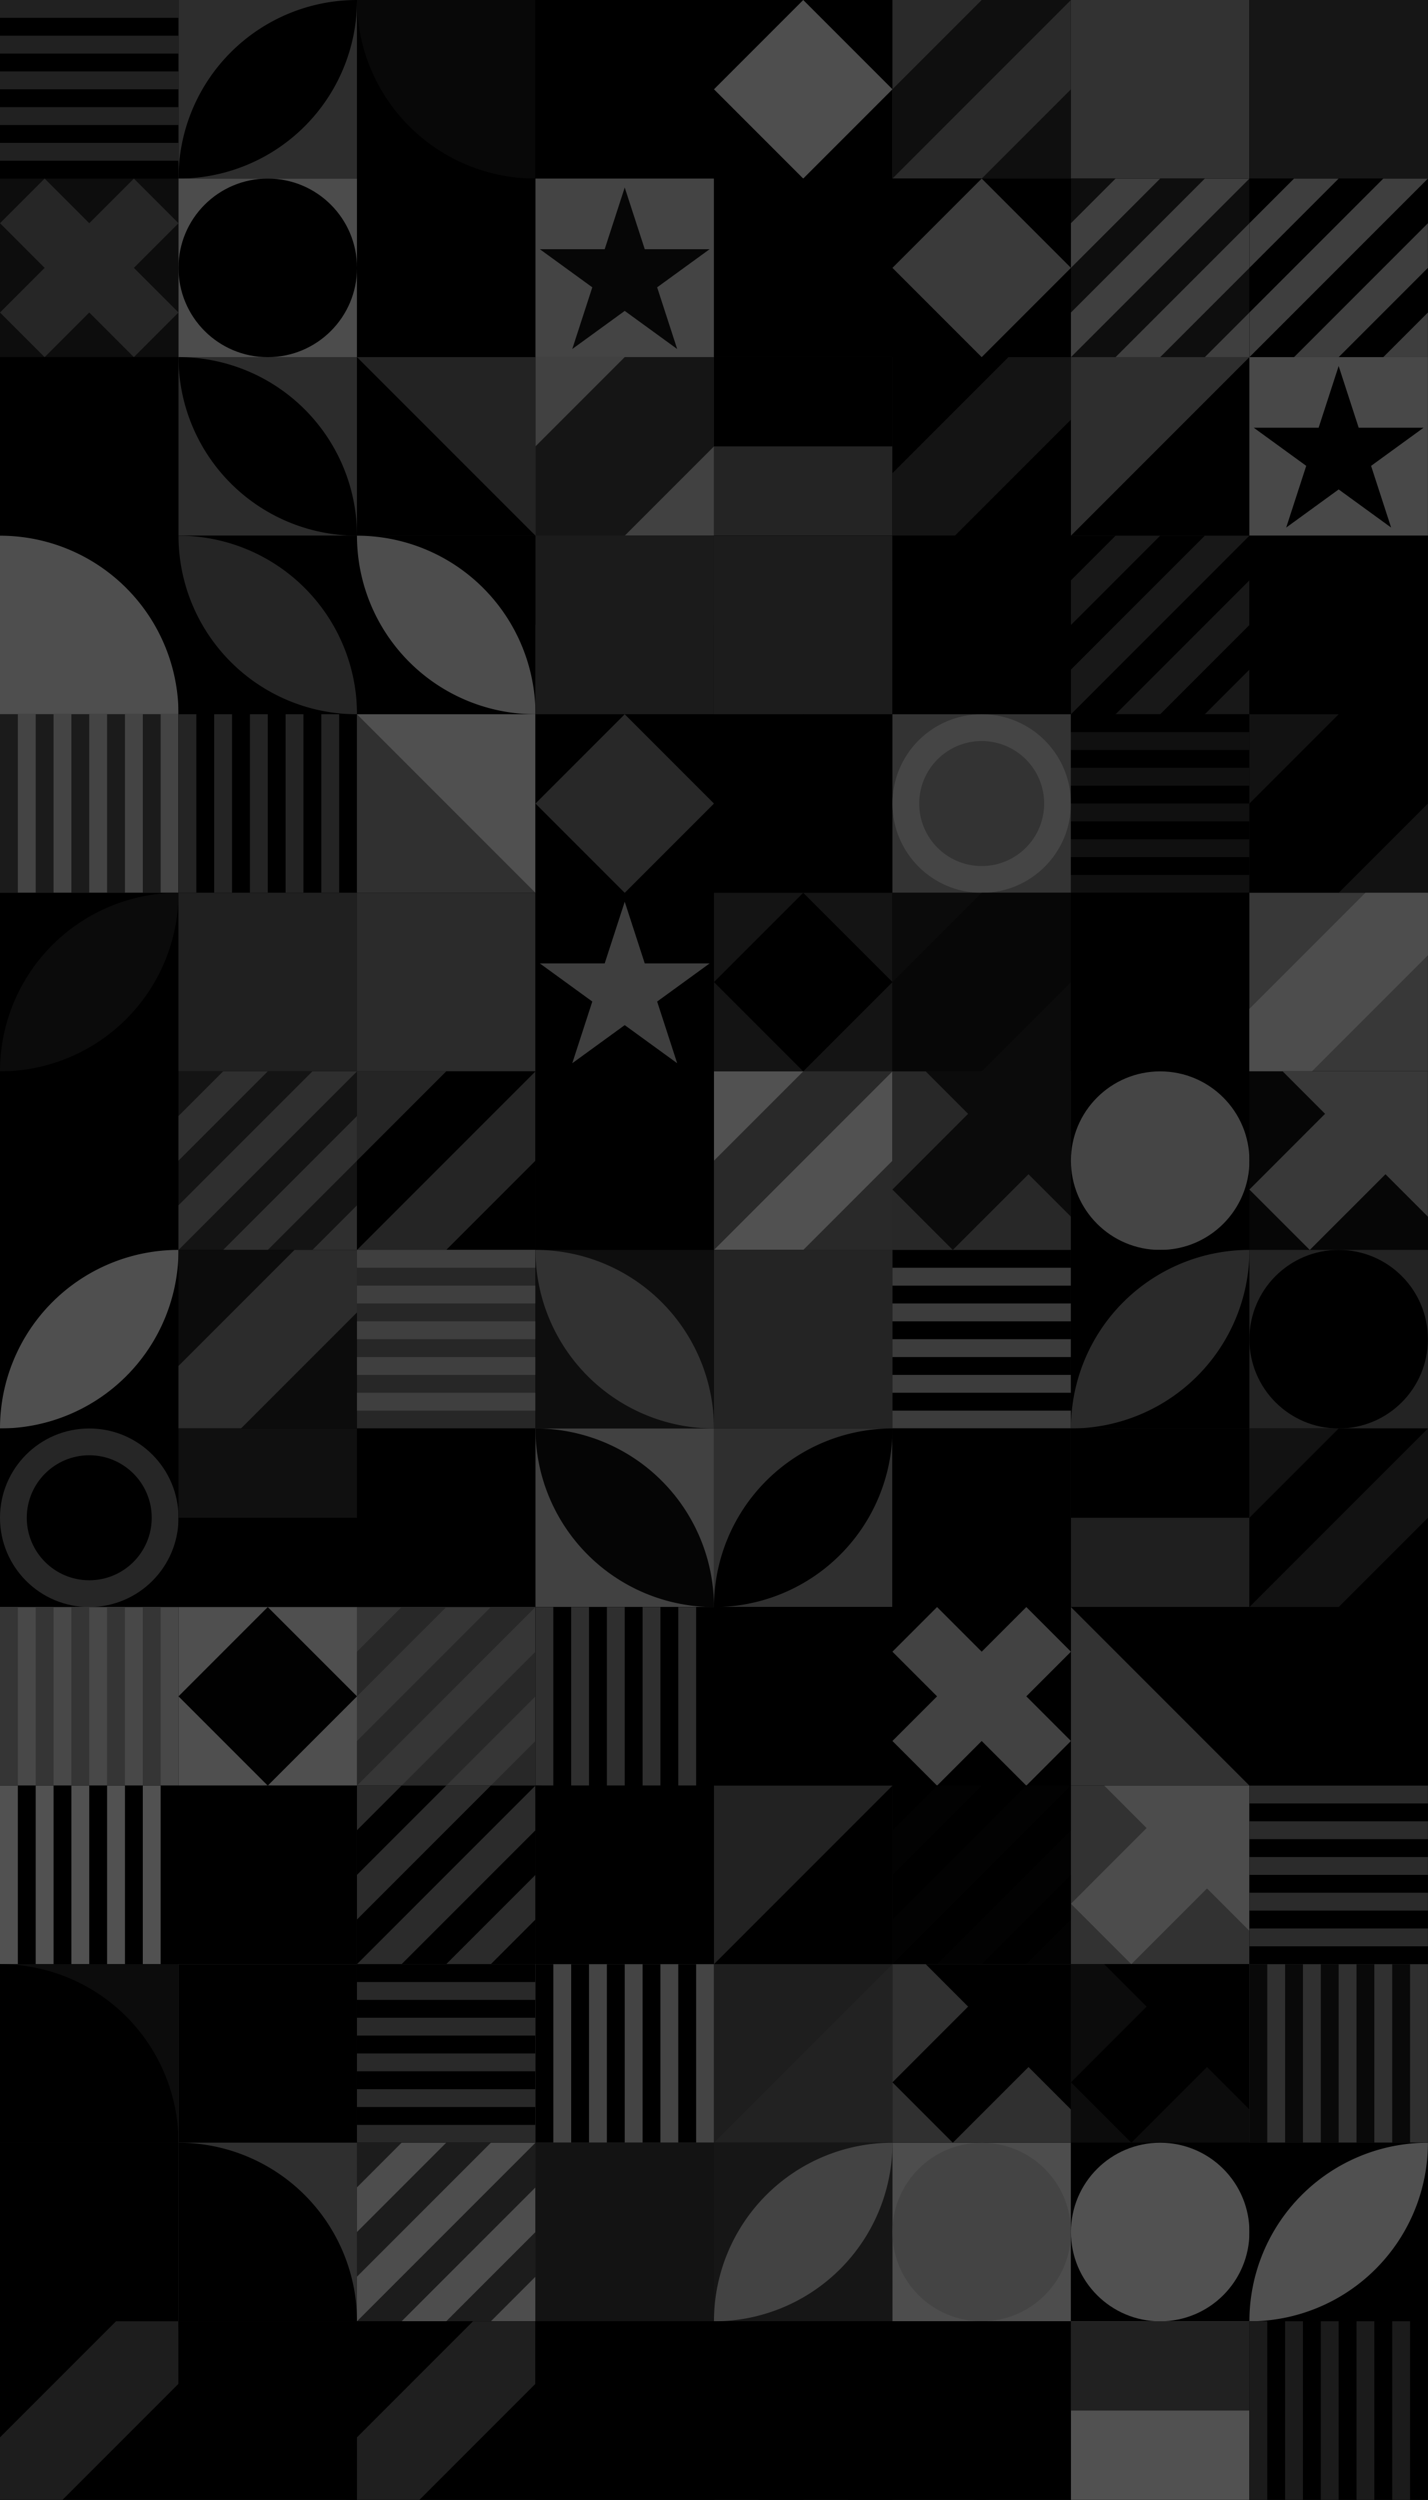<?xml version="1.0" standalone="no"?><svg xmlns:xlink="http://www.w3.org/1999/xlink" xmlns="http://www.w3.org/2000/svg" viewBox="0 0 1000 1749.999" preserveAspectRatio="xMaxYMax slice"><g transform="scale(3.002)"><rect x="0" y="0" width="333.091" height="582.909" fill="#000000"/><rect x="0" y="0" width="83.273" height="83.273" fill="#000000"/><rect x="0" y="0" width="41.64" height="41.64" fill="#000000"/><g transform="translate(0,0) scale(2.082) rotate(0)"><rect width="20" height="2" fill="#212121"/><rect y="4" width="20" height="2" fill="#212121"/><rect y="8" width="20" height="2" fill="#212121"/><rect y="12" width="20" height="2" fill="#212121"/><rect y="16" width="20" height="2" fill="#212121"/></g><rect x="41.64" y="0" width="41.64" height="41.64" fill="#2d2d2d"/><path d="M 41.64 41.64 A 41.64 41.64 0 0 1  83.28 0 L 41.64 41.64 A 41.64 41.64 0 0 0 83.28 0" fill="#000000"/><rect x="0" y="41.64" width="41.64" height="41.64" fill="#0d0d0d"/><g transform="translate(0,41.64) scale(2.082) rotate(0)"><path d="M10 5L5 0L0 5L5 10L0 15L5 20L10 15L15 20L20 15L15 10L20 5L15 0L10 5Z" fill="#262626"/></g><rect x="41.64" y="41.64" width="41.64" height="41.64" fill="#4c4c4c"/><circle cx="62.46" cy="62.46" r="20.82" fill="#000000"/><rect x="83.273" y="0" width="83.273" height="83.273" fill="#000000"/><rect x="83.27" y="0" width="41.64" height="41.64" fill="#000000"/><path d="M 83.27 0 A 41.64 41.64 0 0 0 124.91 41.64 L 124.91 0" fill="#080808"/><rect x="124.91" y="0" width="41.64" height="41.64" fill="#000000"/><g transform="translate(124.91,0) scale(2.082) rotate(0)"><rect width="2" height="20" fill="#000000"/><rect x="4" width="2" height="20" fill="#000000"/><rect x="8" width="2" height="20" fill="#000000"/><rect x="12" width="2" height="20" fill="#000000"/><rect x="16" width="2" height="20" fill="#000000"/></g><rect x="83.27" y="41.64" width="41.64" height="41.64" fill="#000000"/><g transform="translate(83.27,41.64) scale(2.082) rotate(0)"><path d="M10 0H20V10L10 20H0V10L10 0Z" fill="#000000"/></g><rect x="124.91" y="41.64" width="41.64" height="41.64" fill="#444444"/><g transform="translate(124.91,41.64) scale(2.082) rotate(0)"><path d="M10 1L12.245 7.91H19.511L13.633 12.18L15.878 19.09L10 14.82L4.122 19.09L6.367 12.18L0.489 7.91H7.755L10 1Z" fill="#060606"/></g><rect x="166.546" y="0" width="83.273" height="83.273" fill="#000000"/><rect x="166.55" y="0" width="41.64" height="41.64" fill="#000000"/><g transform="translate(166.55,0) scale(2.082) rotate(0)"><path d="M10 0L20 10L10 20L0 10L10 0Z" fill="#4e4e4e"/></g><rect x="208.18" y="0" width="41.64" height="41.64" fill="#2a2a2a"/><g transform="translate(208.18,0) scale(2.082) rotate(0)"><path d="M10 0H20L0 20V10L10 0Z" fill="#0f0f0f"/><path d="M20 10V20H10L20 10Z" fill="#0f0f0f"/></g><rect x="166.55" y="41.64" width="41.64" height="41.64" fill="#000000"/><g transform="translate(166.55,41.64) scale(2.082) rotate(0)"><rect width="2" height="20" fill="#000000"/><rect x="4" width="2" height="20" fill="#000000"/><rect x="8" width="2" height="20" fill="#000000"/><rect x="12" width="2" height="20" fill="#000000"/><rect x="16" width="2" height="20" fill="#000000"/></g><rect x="208.18" y="41.64" width="41.64" height="41.64" fill="#000000"/><g transform="translate(208.18,41.64) scale(2.082) rotate(0)"><path d="M10 0L20 10L10 20L0 10L10 0Z" fill="#3a3a3a"/></g><rect x="249.818" y="0" width="83.273" height="83.273" fill="#000000"/><rect x="249.82" y="0" width="41.64" height="41.64" fill="#000000"/><rect x="249.82" y="0" width="41.64" height="41.64" fill="#323232"/><rect x="291.45" y="0" width="41.64" height="41.64" fill="#000000"/><rect x="291.45" y="0" width="41.64" height="41.64" fill="#161616"/><rect x="249.82" y="41.64" width="41.64" height="41.64" fill="#0e0e0e"/><g transform="translate(249.82,41.64) scale(2.082) rotate(0)"><path d="M5 0H10L5 5L0 10V5L5 0Z" fill="#3f3f3f"/><path d="M20 15V20H15L20 15Z" fill="#3f3f3f"/><path d="M20 5V10L15 15L10 20H5L20 5Z" fill="#3f3f3f"/><path d="M15 0H20L5 15L0 20V15L15 0Z" fill="#3f3f3f"/></g><rect x="291.45" y="41.64" width="41.64" height="41.64" fill="#000000"/><g transform="translate(291.45,41.64) scale(2.082) rotate(0)"><path d="M5 0H10L5 5L0 10V5L5 0Z" fill="#3e3e3e"/><path d="M20 15V20H15L20 15Z" fill="#3e3e3e"/><path d="M20 5V10L15 15L10 20H5L20 5Z" fill="#3e3e3e"/><path d="M15 0H20L5 15L0 20V15L15 0Z" fill="#3e3e3e"/></g><rect x="0" y="83.273" width="83.273" height="83.273" fill="#000000"/><rect x="0" y="83.27" width="41.64" height="41.64" fill="#000000"/><g transform="translate(0,83.27) scale(2.082) rotate(0)"><rect width="20" height="10" fill="#000000"/></g><rect x="41.64" y="83.27" width="41.64" height="41.64" fill="#2c2c2c"/><path d="M 41.64 83.27 A 41.64 41.64 0 0 1  83.28 124.91 L 41.64 83.27 A 41.64 41.64 0 0 0 83.28 124.91" fill="#000000"/><rect x="0" y="124.91" width="41.64" height="41.64" fill="#000000"/><path d="M 0 124.91 A 41.64 41.64 0 0 1 41.64 166.55 L 0 166.55" fill="#4e4e4e"/><rect x="41.64" y="124.91" width="41.64" height="41.64" fill="#000000"/><path d="M 41.64 124.91 A 41.64 41.64 0 0 1  83.28 166.55 L 41.64 124.91 A 41.64 41.64 0 0 0 83.28 166.55" fill="#252525"/><rect x="83.273" y="83.273" width="83.273" height="83.273" fill="#000000"/><rect x="83.27" y="83.27" width="41.64" height="41.64" fill="#232323"/><polygon points="83.27,83.27 124.91,124.91 83.27,124.91" fill="#000000"/><rect x="124.91" y="83.27" width="41.64" height="41.64" fill="#414141"/><g transform="translate(124.91,83.27) scale(2.082) rotate(0)"><path d="M10 0H20V10L10 20H0V10L10 0Z" fill="#151515"/></g><rect x="83.27" y="124.91" width="41.64" height="41.64" fill="#000000"/><path d="M 83.27 124.91 A 41.64 41.64 0 0 1  124.91 166.55 L 83.27 124.91 A 41.64 41.64 0 0 0 124.91 166.55" fill="#4d4d4d"/><rect x="124.91" y="124.91" width="41.64" height="41.64" fill="#1b1b1b"/><g transform="translate(124.91,124.91) scale(2.082) rotate(0)"><path d="M10 0H20V10L10 20H0V10L10 0Z" fill="#1b1b1b"/></g><rect x="166.546" y="83.273" width="83.273" height="83.273" fill="#000000"/><rect x="166.55" y="83.27" width="41.64" height="41.64" fill="#242424"/><g transform="translate(166.55,83.27) scale(2.082) rotate(0)"><rect width="20" height="10" fill="#000000"/></g><rect x="208.18" y="83.27" width="41.64" height="41.64" fill="#000000"/><g transform="translate(208.18,83.27) scale(2.082) rotate(0)"><path d="M13 0H20V7L7 20H0V13L13 0Z" fill="#141414"/></g><rect x="166.55" y="124.91" width="41.64" height="41.64" fill="#000000"/><rect x="166.55" y="124.91" width="41.64" height="41.64" fill="#1c1c1c"/><rect x="208.18" y="124.91" width="41.64" height="41.64" fill="#000000"/><g transform="translate(208.18,124.91) scale(2.082) rotate(0)"><path d="M10 5L5 0L0 5L5 10L0 15L5 20L10 15L15 20L20 15L15 10L20 5L15 0L10 5Z" fill="#000000"/></g><rect x="249.818" y="83.273" width="83.273" height="83.273" fill="#000000"/><rect x="249.82" y="83.27" width="41.64" height="41.64" fill="#2e2e2e"/><polygon points="291.46,83.27 291.46,124.91 249.82,124.91" fill="#000000"/><rect x="291.45" y="83.27" width="41.64" height="41.64" fill="#484848"/><g transform="translate(291.45,83.27) scale(2.082) rotate(0)"><path d="M10 1L12.245 7.91H19.511L13.633 12.18L15.878 19.09L10 14.82L4.122 19.09L6.367 12.18L0.489 7.91H7.755L10 1Z" fill="#000000"/></g><rect x="249.82" y="124.91" width="41.64" height="41.64" fill="#000000"/><g transform="translate(249.82,124.91) scale(2.082) rotate(0)"><path d="M5 0H10L5 5L0 10V5L5 0Z" fill="#181818"/><path d="M20 15V20H15L20 15Z" fill="#181818"/><path d="M20 5V10L15 15L10 20H5L20 5Z" fill="#181818"/><path d="M15 0H20L5 15L0 20V15L15 0Z" fill="#181818"/></g><rect x="291.45" y="124.91" width="41.64" height="41.64" fill="#000000"/><g transform="translate(291.45,124.91) scale(2.082) rotate(0)"><path d="M10 0L20 10L10 20L0 10L10 0Z" fill="#000000"/></g><rect x="0" y="166.546" width="83.273" height="83.273" fill="#000000"/><rect x="0" y="166.55" width="41.64" height="41.64" fill="#444444"/><g transform="translate(0,166.55) scale(2.082) rotate(0)"><rect width="2" height="20" fill="#1b1b1b"/><rect x="4" width="2" height="20" fill="#1b1b1b"/><rect x="8" width="2" height="20" fill="#1b1b1b"/><rect x="12" width="2" height="20" fill="#1b1b1b"/><rect x="16" width="2" height="20" fill="#1b1b1b"/></g><rect x="41.64" y="166.55" width="41.64" height="41.64" fill="#000000"/><g transform="translate(41.64,166.55) scale(2.082) rotate(0)"><rect width="2" height="20" fill="#242424"/><rect x="4" width="2" height="20" fill="#242424"/><rect x="8" width="2" height="20" fill="#242424"/><rect x="12" width="2" height="20" fill="#242424"/><rect x="16" width="2" height="20" fill="#242424"/></g><rect x="0" y="208.18" width="41.64" height="41.64" fill="#000000"/><path d="M 0 249.82 A 41.64 41.64 0 0 1  41.64 208.18 L 0 249.82 A 41.64 41.64 0 0 0 41.64 208.18" fill="#0b0b0b"/><rect x="41.64" y="208.18" width="41.64" height="41.64" fill="#0c0c0c"/><rect x="41.64" y="208.18" width="41.64" height="41.64" fill="#202020"/><rect x="83.273" y="166.546" width="83.273" height="83.273" fill="#000000"/><rect x="83.27" y="166.55" width="41.64" height="41.64" fill="#505050"/><polygon points="83.27,166.55 124.91,208.19 83.27,208.19" fill="#303030"/><rect x="124.91" y="166.55" width="41.64" height="41.64" fill="#000000"/><g transform="translate(124.91,166.55) scale(2.082) rotate(0)"><path d="M10 0L20 10L10 20L0 10L10 0Z" fill="#282828"/></g><rect x="83.27" y="208.18" width="41.64" height="41.64" fill="#070707"/><rect x="83.27" y="208.18" width="41.64" height="41.64" fill="#2b2b2b"/><rect x="124.91" y="208.18" width="41.64" height="41.64" fill="#000000"/><g transform="translate(124.91,208.18) scale(2.082) rotate(0)"><path d="M10 1L12.245 7.91H19.511L13.633 12.18L15.878 19.09L10 14.82L4.122 19.09L6.367 12.18L0.489 7.91H7.755L10 1Z" fill="#3e3e3e"/></g><rect x="166.546" y="166.546" width="83.273" height="83.273" fill="#000000"/><rect x="166.55" y="166.55" width="41.64" height="41.64" fill="#000000"/><circle cx="187.37" cy="187.37" r="20.82" fill="#000000"/><rect x="208.18" y="166.55" width="41.64" height="41.64" fill="#333333"/><g transform="translate(208.18,166.55) scale(2.082) rotate(0)"><path fill-rule="evenodd" clip-rule="evenodd" d="M10 20C15.523 20 20 15.523 20 10C20 4.477 15.523 0 10 0C4.477 0 0 4.477 0 10C0 15.523 4.477 20 10 20ZM10 17C13.866 17 17 13.866 17 10C17 6.134 13.866 3 10 3C6.134 3 3 6.134 3 10C3 13.866 6.134 17 10 17Z" fill="#454545"/></g><rect x="166.55" y="208.18" width="41.64" height="41.64" fill="#141414"/><g transform="translate(166.55,208.18) scale(2.082) rotate(0)"><path d="M10 0L20 10L10 20L0 10L10 0Z" fill="#000000"/></g><rect x="208.18" y="208.18" width="41.64" height="41.64" fill="#0b0b0b"/><g transform="translate(208.18,208.18) scale(2.082) rotate(0)"><path d="M10 0H20V10L10 20H0V10L10 0Z" fill="#070707"/></g><rect x="249.818" y="166.546" width="83.273" height="83.273" fill="#000000"/><rect x="249.82" y="166.55" width="41.64" height="41.64" fill="#101010"/><g transform="translate(249.82,166.55) scale(2.082) rotate(0)"><rect width="20" height="2" fill="#000000"/><rect y="4" width="20" height="2" fill="#000000"/><rect y="8" width="20" height="2" fill="#000000"/><rect y="12" width="20" height="2" fill="#000000"/><rect y="16" width="20" height="2" fill="#000000"/></g><rect x="291.45" y="166.55" width="41.64" height="41.64" fill="#121212"/><g transform="translate(291.45,166.55) scale(2.082) rotate(0)"><path d="M10 0H20V10L10 20H0V10L10 0Z" fill="#000000"/></g><rect x="249.82" y="208.18" width="41.64" height="41.64" fill="#000000"/><polygon points="249.82,208.18 291.46,208.18 291.46,249.82" fill="#000000"/><rect x="291.45" y="208.18" width="41.64" height="41.64" fill="#383838"/><g transform="translate(291.45,208.18) scale(2.082) rotate(0)"><path d="M13 0H20V7L7 20H0V13L13 0Z" fill="#4d4d4d"/></g><rect x="0" y="249.818" width="83.273" height="83.273" fill="#000000"/><rect x="0" y="249.82" width="41.64" height="41.64" fill="#000000"/><g transform="translate(0,249.82) scale(2.082) rotate(0)"><path d="M10 5L5 0L0 5L5 10L0 15L5 20L10 15L15 20L20 15L15 10L20 5L15 0L10 5Z" fill="#000000"/></g><rect x="41.64" y="249.82" width="41.64" height="41.64" fill="#141414"/><g transform="translate(41.64,249.82) scale(2.082) rotate(0)"><path d="M5 0H10L5 5L0 10V5L5 0Z" fill="#2f2f2f"/><path d="M20 15V20H15L20 15Z" fill="#2f2f2f"/><path d="M20 5V10L15 15L10 20H5L20 5Z" fill="#2f2f2f"/><path d="M15 0H20L5 15L0 20V15L15 0Z" fill="#2f2f2f"/></g><rect x="0" y="291.45" width="41.64" height="41.64" fill="#000000"/><path d="M 0 333.09 A 41.64 41.64 0 0 1  41.64 291.45 L 0 333.09 A 41.64 41.64 0 0 0 41.64 291.45" fill="#4f4f4f"/><rect x="41.64" y="291.45" width="41.64" height="41.64" fill="#0c0c0c"/><g transform="translate(41.64,291.45) scale(2.082) rotate(0)"><path d="M13 0H20V7L7 20H0V13L13 0Z" fill="#2c2c2c"/></g><rect x="83.273" y="249.818" width="83.273" height="83.273" fill="#000000"/><rect x="83.27" y="249.82" width="41.64" height="41.64" fill="#252525"/><g transform="translate(83.27,249.82) scale(2.082) rotate(0)"><path d="M10 0H20L0 20V10L10 0Z" fill="#000000"/><path d="M20 10V20H10L20 10Z" fill="#000000"/></g><rect x="124.91" y="249.82" width="41.64" height="41.64" fill="#000000"/><polygon points="124.91,249.82 166.55,291.46 124.91,291.46" fill="#000000"/><rect x="83.27" y="291.45" width="41.64" height="41.64" fill="#272727"/><g transform="translate(83.27,291.45) scale(2.082) rotate(0)"><rect width="20" height="2" fill="#3f3f3f"/><rect y="4" width="20" height="2" fill="#3f3f3f"/><rect y="8" width="20" height="2" fill="#3f3f3f"/><rect y="12" width="20" height="2" fill="#3f3f3f"/><rect y="16" width="20" height="2" fill="#3f3f3f"/></g><rect x="124.91" y="291.45" width="41.64" height="41.64" fill="#0e0e0e"/><path d="M 124.91 291.45 A 41.64 41.64 0 0 1  166.55 333.09 L 124.91 291.45 A 41.64 41.64 0 0 0 166.55 333.09" fill="#323232"/><rect x="166.546" y="249.818" width="83.273" height="83.273" fill="#000000"/><rect x="166.55" y="249.82" width="41.64" height="41.64" fill="#515151"/><g transform="translate(166.55,249.82) scale(2.082) rotate(0)"><path d="M10 0H20L0 20V10L10 0Z" fill="#292929"/><path d="M20 10V20H10L20 10Z" fill="#292929"/></g><rect x="208.18" y="249.82" width="41.64" height="41.64" fill="#282828"/><g transform="translate(208.18,249.82) scale(2.082) rotate(0)"><path d="M19.998 0.002L3.727 -7.68637e-07L8.478 4.754L0 13.235L6.766 20L15.246 11.521L20 16.275L19.998 0.002Z" fill="#0b0b0b"/></g><rect x="166.55" y="291.45" width="41.64" height="41.64" fill="#171717"/><rect x="166.55" y="291.45" width="41.64" height="41.64" fill="#242424"/><rect x="208.18" y="291.45" width="41.64" height="41.64" fill="#3c3c3c"/><g transform="translate(208.18,291.45) scale(2.082) rotate(0)"><rect width="20" height="2" fill="#000000"/><rect y="4" width="20" height="2" fill="#000000"/><rect y="8" width="20" height="2" fill="#000000"/><rect y="12" width="20" height="2" fill="#000000"/><rect y="16" width="20" height="2" fill="#000000"/></g><rect x="249.818" y="249.818" width="83.273" height="83.273" fill="#000000"/><rect x="249.82" y="249.82" width="41.64" height="41.64" fill="#000000"/><circle cx="270.64" cy="270.64" r="20.82" fill="#454545"/><rect x="291.45" y="249.82" width="41.64" height="41.64" fill="#060606"/><g transform="translate(291.45,249.82) scale(2.082) rotate(0)"><path d="M19.998 0.002L3.727 -7.68637e-07L8.478 4.754L0 13.235L6.766 20L15.246 11.521L20 16.275L19.998 0.002Z" fill="#393939"/></g><rect x="249.82" y="291.45" width="41.64" height="41.64" fill="#000000"/><path d="M 249.82 333.09 A 41.64 41.64 0 0 1  291.46 291.45 L 249.82 333.09 A 41.64 41.64 0 0 0 291.46 291.45" fill="#2a2a2a"/><rect x="291.45" y="291.45" width="41.64" height="41.64" fill="#232323"/><circle cx="312.27" cy="312.27" r="20.82" fill="#000000"/><rect x="0" y="333.091" width="83.273" height="83.273" fill="#000000"/><rect x="0" y="333.09" width="41.64" height="41.64" fill="#000000"/><g transform="translate(0,333.09) scale(2.082) rotate(0)"><path fill-rule="evenodd" clip-rule="evenodd" d="M10 20C15.523 20 20 15.523 20 10C20 4.477 15.523 0 10 0C4.477 0 0 4.477 0 10C0 15.523 4.477 20 10 20ZM10 17C13.866 17 17 13.866 17 10C17 6.134 13.866 3 10 3C6.134 3 3 6.134 3 10C3 13.866 6.134 17 10 17Z" fill="#262626"/></g><rect x="41.64" y="333.09" width="41.64" height="41.64" fill="#000000"/><g transform="translate(41.64,333.09) scale(2.082) rotate(0)"><rect width="20" height="10" fill="#101010"/></g><rect x="0" y="374.73" width="41.64" height="41.64" fill="#484848"/><g transform="translate(0,374.73) scale(2.082) rotate(0)"><rect width="2" height="20" fill="#353535"/><rect x="4" width="2" height="20" fill="#353535"/><rect x="8" width="2" height="20" fill="#353535"/><rect x="12" width="2" height="20" fill="#353535"/><rect x="16" width="2" height="20" fill="#353535"/></g><rect x="41.64" y="374.73" width="41.64" height="41.64" fill="#4f4f4f"/><g transform="translate(41.64,374.73) scale(2.082) rotate(0)"><path d="M10 0L20 10L10 20L0 10L10 0Z" fill="#010101"/></g><rect x="83.273" y="333.091" width="83.273" height="83.273" fill="#000000"/><rect x="83.27" y="333.09" width="41.64" height="41.64" fill="#000000"/><path d="M 83.27 374.73 A 41.64 41.64 0 0 1  124.91 333.09 L 83.27 374.73 A 41.64 41.64 0 0 0 124.91 333.09" fill="#000000"/><rect x="124.91" y="333.09" width="41.64" height="41.64" fill="#414141"/><path d="M 124.91 333.09 A 41.64 41.64 0 0 1  166.55 374.73 L 124.91 333.09 A 41.64 41.64 0 0 0 166.55 374.73" fill="#050505"/><rect x="83.27" y="374.73" width="41.64" height="41.64" fill="#363636"/><g transform="translate(83.27,374.73) scale(2.082) rotate(0)"><path d="M5 0H10L5 5L0 10V5L5 0Z" fill="#282828"/><path d="M20 15V20H15L20 15Z" fill="#282828"/><path d="M20 5V10L15 15L10 20H5L20 5Z" fill="#282828"/><path d="M15 0H20L5 15L0 20V15L15 0Z" fill="#282828"/></g><rect x="124.91" y="374.73" width="41.64" height="41.64" fill="#000000"/><g transform="translate(124.91,374.73) scale(2.082) rotate(0)"><rect width="2" height="20" fill="#2f2f2f"/><rect x="4" width="2" height="20" fill="#2f2f2f"/><rect x="8" width="2" height="20" fill="#2f2f2f"/><rect x="12" width="2" height="20" fill="#2f2f2f"/><rect x="16" width="2" height="20" fill="#2f2f2f"/></g><rect x="166.546" y="333.091" width="83.273" height="83.273" fill="#000000"/><rect x="166.55" y="333.09" width="41.64" height="41.64" fill="#2f2f2f"/><path d="M 166.55 374.73 A 41.64 41.64 0 0 1  208.19 333.09 L 166.55 374.73 A 41.64 41.64 0 0 0 208.19 333.09" fill="#000000"/><rect x="208.18" y="333.09" width="41.64" height="41.64" fill="#000000"/><rect x="208.18" y="333.09" width="41.64" height="41.64" fill="#000000"/><rect x="166.55" y="374.73" width="41.64" height="41.64" fill="#000000"/><g transform="translate(166.55,374.73) scale(2.082) rotate(0)"><rect width="20" height="10" fill="#000000"/></g><rect x="208.18" y="374.73" width="41.64" height="41.64" fill="#000000"/><g transform="translate(208.18,374.73) scale(2.082) rotate(0)"><path d="M10 5L5 0L0 5L5 10L0 15L5 20L10 15L15 20L20 15L15 10L20 5L15 0L10 5Z" fill="#424242"/></g><rect x="249.818" y="333.091" width="83.273" height="83.273" fill="#000000"/><rect x="249.82" y="333.09" width="41.64" height="41.64" fill="#1f1f1f"/><g transform="translate(249.82,333.09) scale(2.082) rotate(0)"><rect width="20" height="10" fill="#000000"/></g><rect x="291.45" y="333.09" width="41.64" height="41.64" fill="#121212"/><g transform="translate(291.45,333.09) scale(2.082) rotate(0)"><path d="M10 0H20L0 20V10L10 0Z" fill="#000000"/><path d="M20 10V20H10L20 10Z" fill="#000000"/></g><rect x="249.82" y="374.73" width="41.64" height="41.64" fill="#000000"/><polygon points="249.82,374.73 291.46,416.37 249.82,416.37" fill="#333333"/><rect x="291.45" y="374.73" width="41.64" height="41.64" fill="#000000"/><path d="M 291.45 416.37 A 41.64 41.64 0 0 1  333.09 374.73 L 291.45 416.37 A 41.64 41.64 0 0 0 333.09 374.73" fill="#000000"/><rect x="0" y="416.364" width="83.273" height="83.273" fill="#000000"/><rect x="0" y="416.36" width="41.64" height="41.64" fill="#000000"/><g transform="translate(0,416.36) scale(2.082) rotate(0)"><rect width="2" height="20" fill="#515151"/><rect x="4" width="2" height="20" fill="#515151"/><rect x="8" width="2" height="20" fill="#515151"/><rect x="12" width="2" height="20" fill="#515151"/><rect x="16" width="2" height="20" fill="#515151"/></g><rect x="41.64" y="416.36" width="41.64" height="41.64" fill="#000000"/><g transform="translate(41.64,416.36) scale(2.082) rotate(0)"><path fill-rule="evenodd" clip-rule="evenodd" d="M10 20C15.523 20 20 15.523 20 10C20 4.477 15.523 0 10 0C4.477 0 0 4.477 0 10C0 15.523 4.477 20 10 20ZM10 17C13.866 17 17 13.866 17 10C17 6.134 13.866 3 10 3C6.134 3 3 6.134 3 10C3 13.866 6.134 17 10 17Z" fill="#000000"/></g><rect x="0" y="458" width="41.64" height="41.64" fill="#0c0c0c"/><path d="M 0 458 A 41.64 41.64 0 0 1 41.64 499.64 L 0 499.64" fill="#000000"/><rect x="41.64" y="458" width="41.64" height="41.64" fill="#434343"/><rect x="41.64" y="458" width="41.64" height="41.64" fill="#000000"/><rect x="83.273" y="416.364" width="83.273" height="83.273" fill="#000000"/><rect x="83.27" y="416.36" width="41.64" height="41.64" fill="#2b2b2b"/><g transform="translate(83.27,416.36) scale(2.082) rotate(0)"><path d="M5 0H10L5 5L0 10V5L5 0Z" fill="#000000"/><path d="M20 15V20H15L20 15Z" fill="#000000"/><path d="M20 5V10L15 15L10 20H5L20 5Z" fill="#000000"/><path d="M15 0H20L5 15L0 20V15L15 0Z" fill="#000000"/></g><rect x="124.91" y="416.36" width="41.64" height="41.64" fill="#000000"/><path d="M 124.91 416.36 A 41.64 41.64 0 0 1  166.55 458 L 124.91 416.36 A 41.64 41.64 0 0 0 166.55 458" fill="#000000"/><rect x="83.27" y="458" width="41.64" height="41.64" fill="#292929"/><g transform="translate(83.27,458) scale(2.082) rotate(0)"><rect width="20" height="2" fill="#000000"/><rect y="4" width="20" height="2" fill="#000000"/><rect y="8" width="20" height="2" fill="#000000"/><rect y="12" width="20" height="2" fill="#000000"/><rect y="16" width="20" height="2" fill="#000000"/></g><rect x="124.91" y="458" width="41.64" height="41.64" fill="#444444"/><g transform="translate(124.91,458) scale(2.082) rotate(0)"><rect width="2" height="20" fill="#000000"/><rect x="4" width="2" height="20" fill="#000000"/><rect x="8" width="2" height="20" fill="#000000"/><rect x="12" width="2" height="20" fill="#000000"/><rect x="16" width="2" height="20" fill="#000000"/></g><rect x="166.546" y="416.364" width="83.273" height="83.273" fill="#000000"/><rect x="166.55" y="416.36" width="41.64" height="41.64" fill="#222222"/><polygon points="208.19,416.36 208.19,458 166.55,458" fill="#000000"/><rect x="208.18" y="416.36" width="41.64" height="41.64" fill="#000000"/><g transform="translate(208.18,416.36) scale(2.082) rotate(0)"><path d="M5 0H10L5 5L0 10V5L5 0Z" fill="#020202"/><path d="M20 15V20H15L20 15Z" fill="#020202"/><path d="M20 5V10L15 15L10 20H5L20 5Z" fill="#020202"/><path d="M15 0H20L5 15L0 20V15L15 0Z" fill="#020202"/></g><rect x="166.55" y="458" width="41.64" height="41.64" fill="#1e1e1e"/><polygon points="208.19,458 208.19,499.64 166.55,499.64" fill="#222222"/><rect x="208.18" y="458" width="41.64" height="41.64" fill="#303030"/><g transform="translate(208.18,458) scale(2.082) rotate(0)"><path d="M19.998 0.002L3.727 -7.68637e-07L8.478 4.754L0 13.235L6.766 20L15.246 11.521L20 16.275L19.998 0.002Z" fill="#000000"/></g><rect x="249.818" y="416.364" width="83.273" height="83.273" fill="#000000"/><rect x="249.82" y="416.36" width="41.64" height="41.64" fill="#323232"/><g transform="translate(249.82,416.36) scale(2.082) rotate(0)"><path d="M19.998 0.002L3.727 -7.68637e-07L8.478 4.754L0 13.235L6.766 20L15.246 11.521L20 16.275L19.998 0.002Z" fill="#4c4c4c"/></g><rect x="291.45" y="416.36" width="41.64" height="41.64" fill="#000000"/><g transform="translate(291.45,416.36) scale(2.082) rotate(0)"><rect width="20" height="2" fill="#2b2b2b"/><rect y="4" width="20" height="2" fill="#2b2b2b"/><rect y="8" width="20" height="2" fill="#2b2b2b"/><rect y="12" width="20" height="2" fill="#2b2b2b"/><rect y="16" width="20" height="2" fill="#2b2b2b"/></g><rect x="249.82" y="458" width="41.64" height="41.64" fill="#0c0c0c"/><g transform="translate(249.82,458) scale(2.082) rotate(0)"><path d="M19.998 0.002L3.727 -7.68637e-07L8.478 4.754L0 13.235L6.766 20L15.246 11.521L20 16.275L19.998 0.002Z" fill="#000000"/></g><rect x="291.45" y="458" width="41.64" height="41.64" fill="#303030"/><g transform="translate(291.45,458) scale(2.082) rotate(0)"><rect width="2" height="20" fill="#090909"/><rect x="4" width="2" height="20" fill="#090909"/><rect x="8" width="2" height="20" fill="#090909"/><rect x="12" width="2" height="20" fill="#090909"/><rect x="16" width="2" height="20" fill="#090909"/></g><rect x="0" y="499.637" width="83.273" height="83.273" fill="#000000"/><rect x="0" y="499.64" width="41.64" height="41.64" fill="#000000"/><g transform="translate(0,499.64) scale(2.082) rotate(0)"><path d="M5 0H10L5 5L0 10V5L5 0Z" fill="#000000"/><path d="M20 15V20H15L20 15Z" fill="#000000"/><path d="M20 5V10L15 15L10 20H5L20 5Z" fill="#000000"/><path d="M15 0H20L5 15L0 20V15L15 0Z" fill="#000000"/></g><rect x="41.64" y="499.64" width="41.64" height="41.64" fill="#2f2f2f"/><path d="M 41.64 499.64 A 41.64 41.64 0 0 1 83.28 541.28 L 41.64 541.28" fill="#000000"/><rect x="0" y="541.27" width="41.64" height="41.64" fill="#000000"/><g transform="translate(0,541.27) scale(2.082) rotate(0)"><path d="M13 0H20V7L7 20H0V13L13 0Z" fill="#1d1d1d"/></g><rect x="41.64" y="541.27" width="41.64" height="41.64" fill="#000000"/><path d="M 41.64 541.27 A 41.64 41.64 0 0 1  83.28 582.91 L 41.64 541.27 A 41.64 41.64 0 0 0 83.28 582.91" fill="#000000"/><rect x="83.273" y="499.637" width="83.273" height="83.273" fill="#000000"/><rect x="83.27" y="499.64" width="41.64" height="41.64" fill="#1c1c1c"/><g transform="translate(83.27,499.64) scale(2.082) rotate(0)"><path d="M5 0H10L5 5L0 10V5L5 0Z" fill="#4d4d4d"/><path d="M20 15V20H15L20 15Z" fill="#4d4d4d"/><path d="M20 5V10L15 15L10 20H5L20 5Z" fill="#4d4d4d"/><path d="M15 0H20L5 15L0 20V15L15 0Z" fill="#4d4d4d"/></g><rect x="124.91" y="499.64" width="41.64" height="41.64" fill="#2c2c2c"/><rect x="124.91" y="499.64" width="41.64" height="41.64" fill="#131313"/><rect x="83.27" y="541.27" width="41.64" height="41.64" fill="#000000"/><g transform="translate(83.27,541.27) scale(2.082) rotate(0)"><path d="M13 0H20V7L7 20H0V13L13 0Z" fill="#1f1f1f"/></g><rect x="124.91" y="541.27" width="41.64" height="41.64" fill="#000000"/><rect x="124.91" y="541.27" width="41.64" height="41.64" fill="#000000"/><rect x="166.546" y="499.637" width="83.273" height="83.273" fill="#000000"/><rect x="166.55" y="499.64" width="41.64" height="41.64" fill="#161616"/><path d="M 166.55 541.28 A 41.64 41.64 0 0 1  208.19 499.64 L 166.55 541.28 A 41.64 41.64 0 0 0 208.19 499.64" fill="#434343"/><rect x="208.18" y="499.64" width="41.64" height="41.64" fill="#4d4d4d"/><circle cx="229" cy="520.46" r="20.82" fill="#444444"/><rect x="166.55" y="541.27" width="41.64" height="41.64" fill="#000000"/><g transform="translate(166.55,541.27) scale(2.082) rotate(0)"><path d="M5 0H10L5 5L0 10V5L5 0Z" fill="#000000"/><path d="M20 15V20H15L20 15Z" fill="#000000"/><path d="M20 5V10L15 15L10 20H5L20 5Z" fill="#000000"/><path d="M15 0H20L5 15L0 20V15L15 0Z" fill="#000000"/></g><rect x="208.18" y="541.27" width="41.64" height="41.64" fill="#000000"/><g transform="translate(208.18,541.27) scale(2.082) rotate(0)"><path fill-rule="evenodd" clip-rule="evenodd" d="M10 20C15.523 20 20 15.523 20 10C20 4.477 15.523 0 10 0C4.477 0 0 4.477 0 10C0 15.523 4.477 20 10 20ZM10 17C13.866 17 17 13.866 17 10C17 6.134 13.866 3 10 3C6.134 3 3 6.134 3 10C3 13.866 6.134 17 10 17Z" fill="#000000"/></g><rect x="249.818" y="499.637" width="83.273" height="83.273" fill="#000000"/><rect x="249.82" y="499.64" width="41.64" height="41.64" fill="#000000"/><circle cx="270.64" cy="520.46" r="20.82" fill="#515151"/><rect x="291.45" y="499.64" width="41.64" height="41.64" fill="#000000"/><path d="M 291.45 541.28 A 41.64 41.64 0 0 1  333.09 499.64 L 291.45 541.28 A 41.64 41.64 0 0 0 333.09 499.64" fill="#505050"/><rect x="249.82" y="541.27" width="41.64" height="41.64" fill="#515151"/><g transform="translate(249.82,541.27) scale(2.082) rotate(0)"><rect width="20" height="10" fill="#212121"/></g><rect x="291.45" y="541.27" width="41.64" height="41.64" fill="#000000"/><g transform="translate(291.45,541.27) scale(2.082) rotate(0)"><rect width="2" height="20" fill="#1b1b1b"/><rect x="4" width="2" height="20" fill="#1b1b1b"/><rect x="8" width="2" height="20" fill="#1b1b1b"/><rect x="12" width="2" height="20" fill="#1b1b1b"/><rect x="16" width="2" height="20" fill="#1b1b1b"/></g></g></svg>